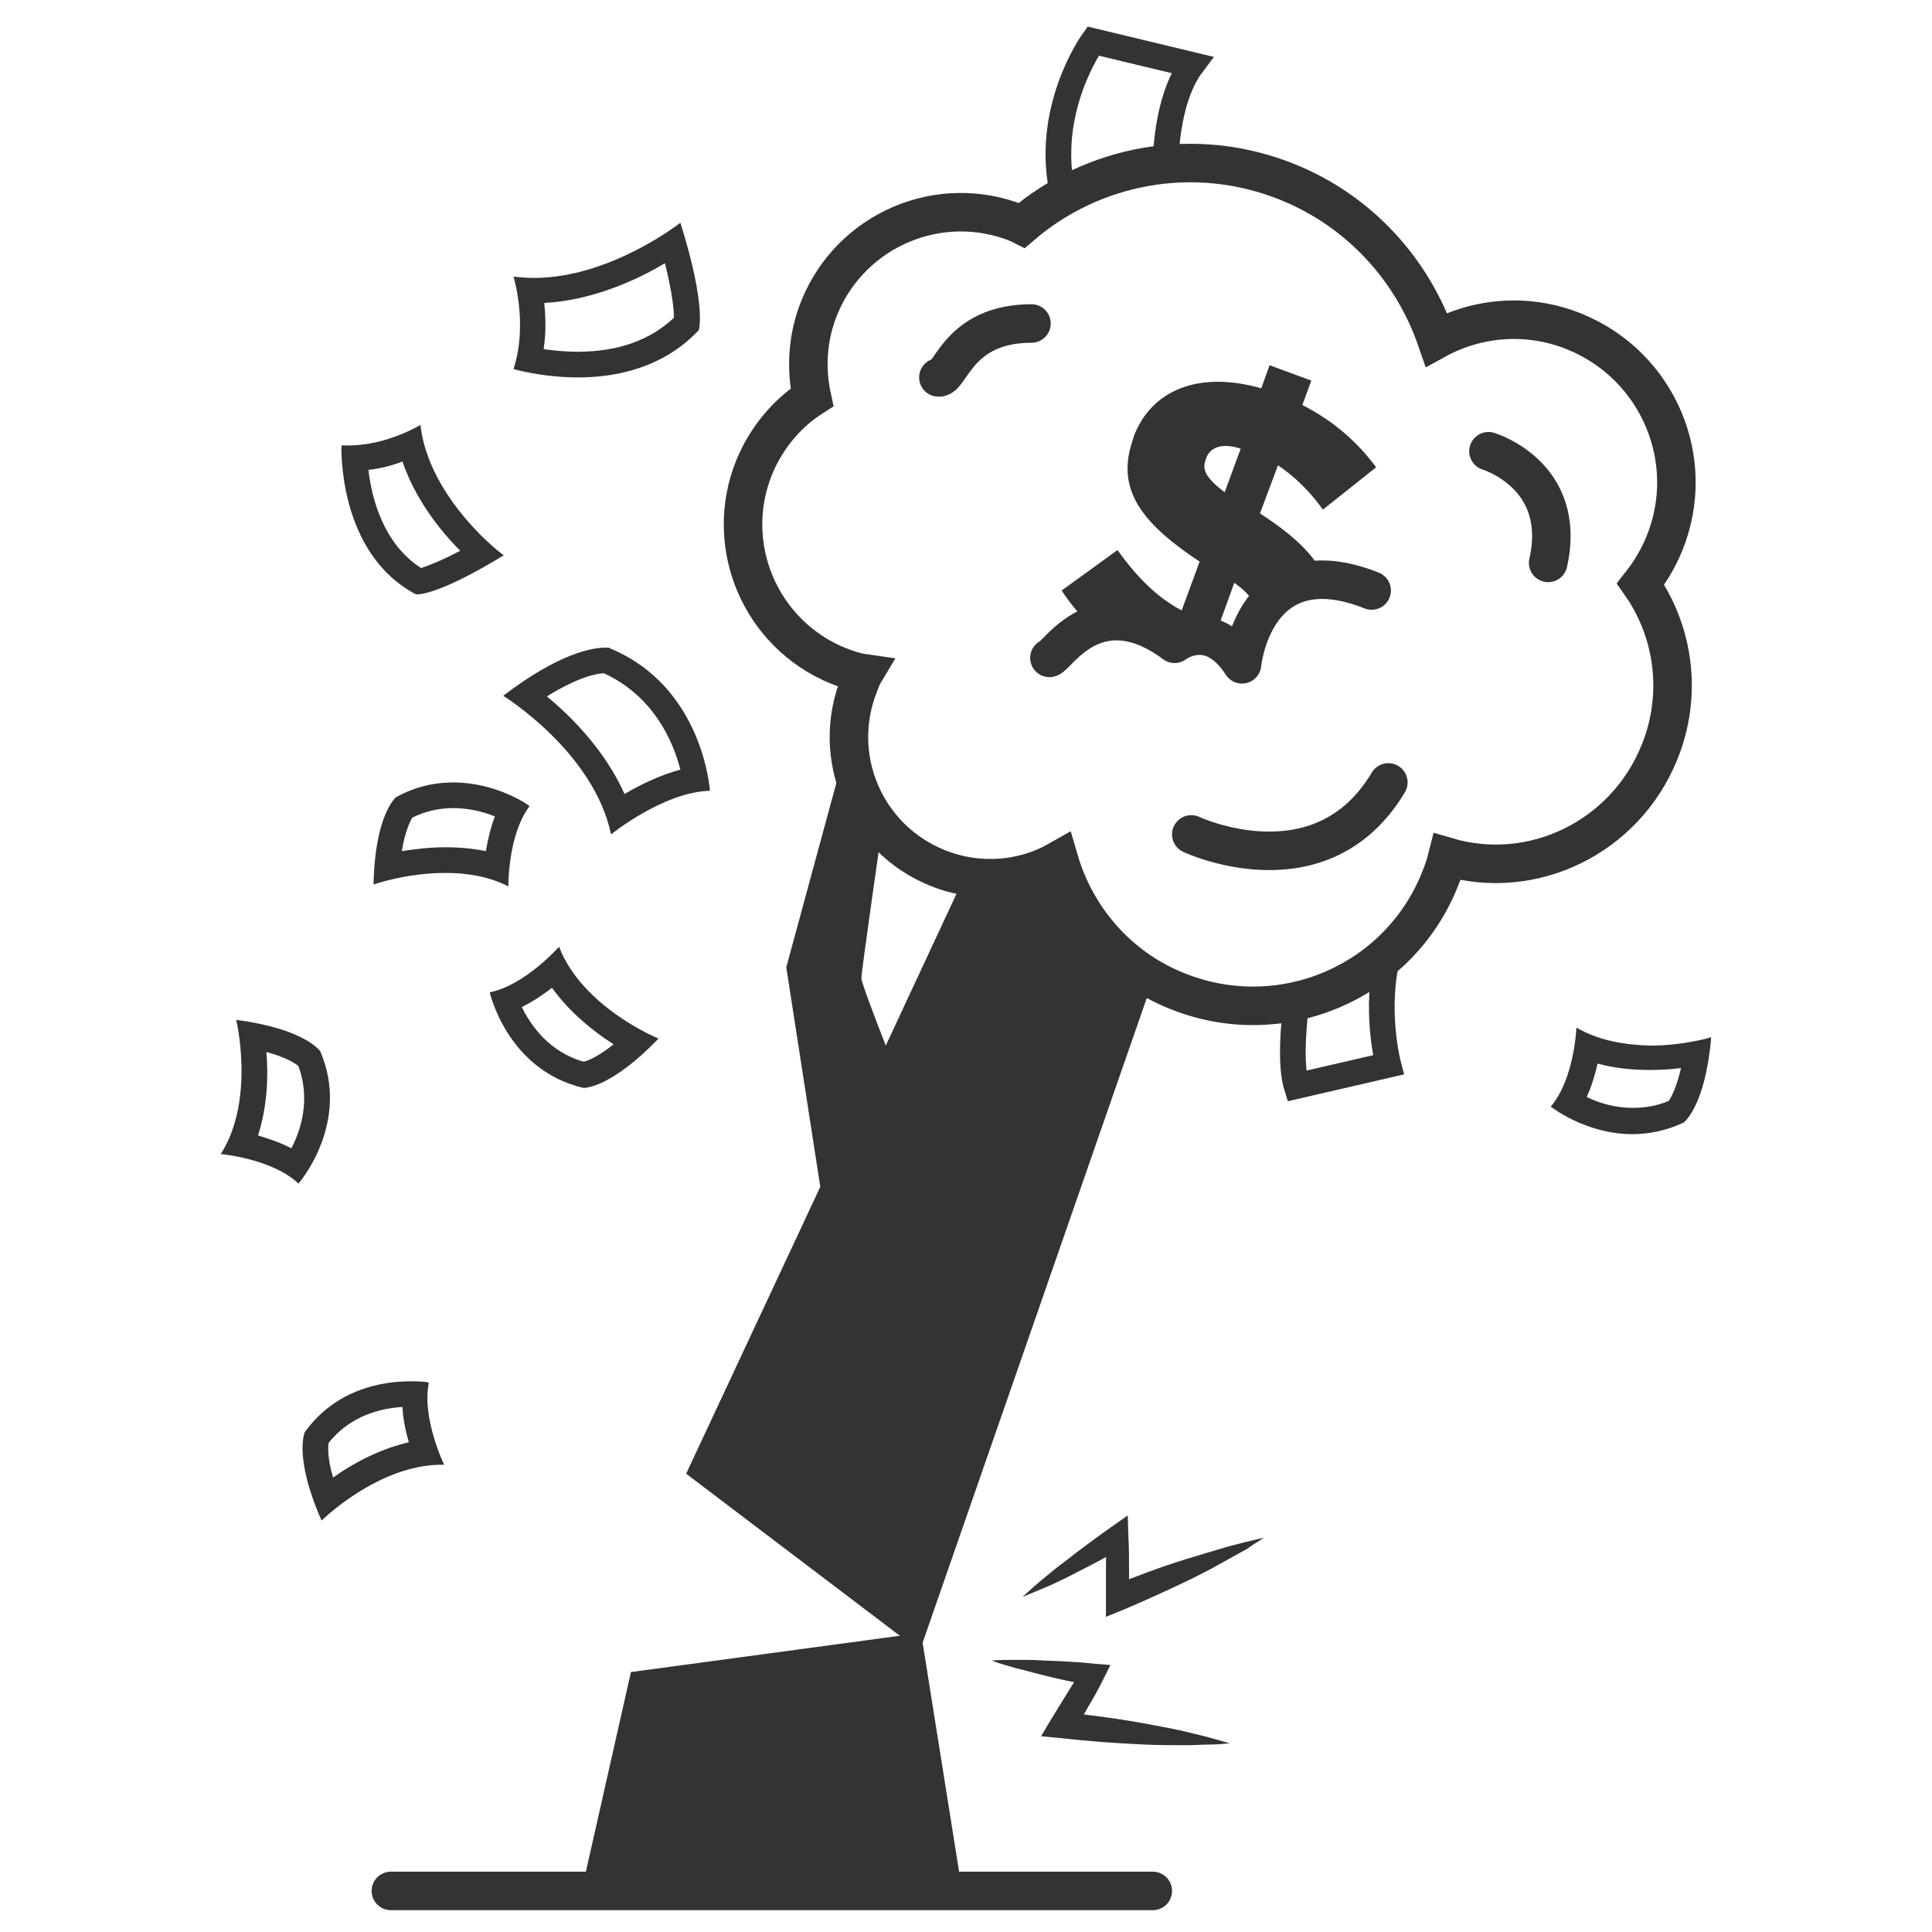 <?xml version="1.0" encoding="utf-8"?>
<!-- Generator: Adobe Illustrator 18.0.0, SVG Export Plug-In . SVG Version: 6.00 Build 0)  -->
<!DOCTYPE svg PUBLIC "-//W3C//DTD SVG 1.1//EN" "http://www.w3.org/Graphics/SVG/1.1/DTD/svg11.dtd">
<svg version="1.1" id="Layer_1" xmlns="http://www.w3.org/2000/svg" xmlns:xlink="http://www.w3.org/1999/xlink" x="0px" y="0px"
	 viewBox="0 0 301 301" enable-background="new 0 0 301 301" xml:space="preserve">
<g>
	<g>
		<polygon fill="#333333" points="98.3,260.5 98.3,260.5 90.6,294.6 149.9,294.6 143.5,254.4 		"/>
	</g>
	<path fill="none" stroke="#333333" stroke-width="6" stroke-miterlimit="10" d="M258.5,117.3c3.7-9,2.3-18.9-2.9-26.3
		c1.5-1.9,2.7-3.9,3.7-6.3c5.3-13-1-27.7-13.9-33c-7.3-3-15.2-2.3-21.6,1.2c-3.7-10.7-11.8-19.9-23.1-24.5
		c-14.5-5.9-30.4-2.8-41.5,6.7c-0.2-0.1-0.4-0.2-0.6-0.3c-12.1-4.9-25.9,0.9-30.9,13c-1.9,4.6-2.2,9.5-1.2,14.1
		c-3.9,2.5-7.1,6.3-9,10.9c-4.9,12.1,0.9,25.9,13,30.9c1.3,0.5,2.7,1,4.1,1.2c-0.3,0.5-0.5,1.1-0.7,1.6
		c-4.6,11.3,0.8,24.1,12.1,28.7c6.4,2.6,13.4,2,19-1.2c2.6,8.9,9.1,16.7,18.4,20.4c16.1,6.5,34.4-1.2,40.9-17.3
		c0.5-1.2,0.9-2.4,1.2-3.6C238.8,137.4,253.1,130.5,258.5,117.3z"/>
	<g>
		<path fill="#333333" d="M159.3,248.8c1.1-1,2.2-2,3.3-2.9c1.1-0.9,2.3-1.9,3.4-2.7c2.3-1.8,4.6-3.5,7-5.2l2.7-1.9l0.1,3.4
			c0.1,1.6,0.1,3.1,0.1,4.7c0,1.6,0,3.1,0,4.7l-2.7-1.8c3.8-1.5,7.7-3,11.6-4.2c1-0.3,2-0.6,3-0.9c1-0.3,2-0.6,3-0.9
			c1-0.3,2-0.5,3-0.8c1-0.2,2-0.5,3.1-0.7c-0.9,0.6-1.8,1.1-2.6,1.7c-0.9,0.5-1.8,1-2.7,1.5c-0.9,0.5-1.8,1-2.7,1.5
			c-0.9,0.5-1.8,0.9-2.7,1.4c-3.7,1.8-7.4,3.5-11.2,5.1l-2.7,1.1l0-3c0-1.6,0-3.1,0-4.7c0-1.6,0.1-3.1,0.1-4.7l2.8,1.5
			c-2.5,1.4-5.1,2.8-7.7,4.1c-1.3,0.7-2.6,1.3-3.9,1.9C162,247.7,160.7,248.2,159.3,248.8z"/>
	</g>
	<g>
		<path fill="#333333" d="M154.5,258.7c1.4-0.1,2.7-0.1,4-0.1c1.3,0,2.7,0,4,0.1c2.7,0.1,5.3,0.2,8,0.5l2.5,0.2l-1.2,2.4
			c-0.7,1.4-1.4,2.7-2.2,4c-0.7,1.3-1.5,2.7-2.3,4l-1.5-3c4.3,0.4,8.7,1,13,1.8c2.2,0.4,4.3,0.8,6.4,1.3c1.1,0.3,2.1,0.5,3.2,0.8
			c1.1,0.3,2.1,0.6,3.2,0.9c-1.1,0.1-2.2,0.2-3.3,0.2c-1.1,0-2.2,0.1-3.3,0.1c-2.2,0-4.4,0-6.6-0.1c-4.4-0.2-8.7-0.5-13.1-1
			l-3.1-0.3l1.6-2.7c0.8-1.3,1.6-2.6,2.4-3.9c0.8-1.3,1.6-2.6,2.5-3.9l1.3,2.6c-2.6-0.5-5.2-1-7.8-1.7c-1.3-0.3-2.6-0.7-3.9-1
			C157,259.5,155.7,259.2,154.5,258.7z"/>
	</g>
	<g>
		<path fill="#333333" d="M103.6,41c1.2,4.9,1.4,7.4,1.4,8.5c-3.7,3.5-8.7,5.3-15,5.3c-2,0-3.8-0.2-5.3-0.4c0.4-2.6,0.3-5.1,0.1-7.2
			C92.3,46.8,99.3,43.6,103.6,41 M106,34.7c0,0-10.9,8.6-22.8,8.6c-1.1,0-2.2-0.1-3.2-0.2c0,0,2.3,7.4,0,14.4c0,0,4.4,1.3,10.1,1.3
			c5.9,0,13.3-1.5,18.8-7.4C108.8,51.4,110.2,48.1,106,34.7L106,34.7z"/>
	</g>
	<g>
		<path fill="#333333" d="M62.7,71.9c2,5.9,5.9,10.8,9,13.9c-3.2,1.7-5.2,2.4-6.1,2.7c-5.9-3.8-7.7-10.9-8.2-15.3
			C59.3,73,61.2,72.5,62.7,71.9 M65.5,66.2c0,0-5.2,3.2-11.2,3.2c-0.4,0-0.7,0-1.1,0c0,0-0.7,16.7,11.6,23.2c0,0,0,0,0.2,0
			c0.7,0,4.2-0.4,13.5-6.1C78.4,86.6,66.8,77.7,65.5,66.2L65.5,66.2z"/>
	</g>
	<g>
		<path fill="#333333" d="M94.1,104.9c7.8,3.6,10.8,10.7,11.9,15c-3.3,0.9-6.3,2.4-8.7,3.8c-3-6.7-8.2-12-12.1-15.2
			C90.2,105.4,93.1,104.9,94.1,104.9 M94.3,100.9c-1.8,0-7,0.7-15.9,7.5c0,0,14.1,8.7,16.8,21.6c0,0,8.1-6.6,15.4-6.8
			c0,0-1-16.2-15.6-22.2C95,100.9,94.8,100.9,94.3,100.9L94.3,100.9z"/>
	</g>
	<g>
		<path fill="#333333" d="M70.6,125.9c2.5,0,4.8,0.6,6.5,1.3c-0.7,1.8-1.1,3.7-1.4,5.4c-2-0.4-4.1-0.6-6.3-0.6
			c-2.5,0-4.8,0.3-6.8,0.6c0.5-3.1,1.3-4.6,1.6-5.2C66.2,126.4,68.4,125.9,70.6,125.9 M70.6,121.9c-2.8,0-5.8,0.6-8.9,2.3
			c0,0-3.3,2.7-3.5,13.6c0,0,5.1-1.8,11.2-1.8c3.2,0,6.7,0.5,9.8,2.1c0,0-0.1-8,3.3-12.5C82.5,125.5,77.4,121.9,70.6,121.9
			L70.6,121.9z"/>
	</g>
	<g>
		<path fill="#333333" d="M62.7,219.2c0.1,2,0.5,3.8,1,5.5c-4.7,1.1-8.9,3.4-11.8,5.5c-0.9-3-0.8-4.7-0.7-5.4
			C54.6,220.5,59.4,219.4,62.7,219.2 M64,215.2c-4.1,0-11.5,1-16.5,7.9c0,0-1.8,3.8,2.6,13.8c0,0,8.8-8.7,18.7-8.7
			c0.1,0,0.3,0,0.4,0c0,0-3.5-7.2-2.4-12.7C66.9,215.3,65.7,215.2,64,215.2L64,215.2z"/>
	</g>
	<g>
		<path fill="#333333" d="M86,153.9c2.8,3.9,6.6,6.9,9.6,8.8c-2.4,1.9-4,2.6-4.7,2.7c-5.3-1.5-8.2-5.6-9.6-8.5
			C83.1,156,84.7,154.9,86,153.9 M87.1,147.5c0,0-5.3,6-10.8,7.1c0,0,2.7,12.1,14.6,14.9c0,0,0,0,0,0c0.4,0,4.5-0.2,11.7-7.7
			C102.5,161.8,90.7,156.9,87.1,147.5L87.1,147.5z"/>
	</g>
	<g>
		<path fill="#333333" d="M248.9,165.7c2.5,0.7,5.3,1,8.2,1c1.7,0,3.3-0.1,4.8-0.3c-0.7,3-1.5,4.5-1.9,5.1c-1.8,0.8-3.7,1.1-5.6,1.1
			c-2.9,0-5.4-0.8-7.2-1.7C248,169.2,248.5,167.4,248.9,165.7 M245.6,160.1c0,0-0.3,8-4,12.3c0,0,5.4,4.3,12.7,4.3
			c2.5,0,5.2-0.5,8-1.8c0,0,3.4-2.5,4.3-13.3c0,0-4.2,1.3-9.5,1.3C253.4,162.8,249.2,162.2,245.6,160.1L245.6,160.1z"/>
	</g>
	<g>
		<path fill="#333333" d="M41.5,163.9c3,0.8,4.4,1.7,5,2.2c1.9,5.2,0.4,9.9-1.1,12.8c-1.7-0.9-3.6-1.5-5.2-2
			C41.7,172.2,41.8,167.5,41.5,163.9 M36.8,158.9c0,0,3,12.4-2.4,20.9c0,0,8,0.7,12.1,4.6c0,0,8.2-9.4,3.4-20.6
			C49.9,163.8,47.6,160.3,36.8,158.9L36.8,158.9z"/>
	</g>
	<path fill="#333333" d="M174.1,85.7l-8.7,6.3c1.3,2,2.9,3.9,4.7,5.6c3.1-1.2,7.4-1.2,12.8,2.8c0,0,5.6-4.4,10.5,3.2
		c0,0,1.3-13.6,13.1-13.2c-1.4-3.7-4.9-7-10.2-10.4l2.8-7.5c2.6,1.7,5.1,4.2,7,6.9l8.3-6.6c-2.9-3.9-6.6-7.2-11.5-9.7l1.4-3.8
		l-6.5-2.4l-1.3,3.6c-9.8-2.8-17.2,0.3-19.9,7.6l0,0.1c-2.9,7.9,1.1,13.2,10.3,19.3l-2.8,7.6C180.3,93.1,177.2,90,174.1,85.7z
		 M195.2,95.9l0,0.1c-0.7,1.8-2.4,2.5-5.4,1.7l2.5-6.9C195.2,92.9,195.8,94.2,195.2,95.9z M187.9,71.5l0-0.1
		c0.6-1.6,2.3-2.5,5.4-1.5l-2.5,6.8C187.8,74.4,187.2,73.1,187.9,71.5z"/>
	<path fill="none" stroke="#333333" stroke-width="6" stroke-linecap="round" stroke-linejoin="round" stroke-miterlimit="10" d="
		M213.7,92c-18.4-7.3-20.2,11.5-20.2,11.5c-4.9-7.6-10.5-3.2-10.5-3.2c-12.1-9-18.3,2-19.5,2.2"/>
	<path fill="none" stroke="#333333" stroke-width="4" stroke-miterlimit="10" d="M181.6,25.7c0,0-0.1-10,4.1-15.6l-15.4-3.7
		c0,0-7.9,10.9-4.6,24.3"/>
	<path fill="none" stroke="#333333" stroke-width="4" stroke-miterlimit="10" d="M202,156.1c0,0-1.3,8.9,0,13.1l14.3-3.3
		c0,0-2.3-8.7,0-17.4"/>
	<path fill="none" stroke="#333333" stroke-width="6" stroke-linecap="round" stroke-linejoin="round" stroke-miterlimit="10" d="
		M146.2,58.8c1.9,0.3,3-8.4,14.5-8.4"/>
	<path fill="none" stroke="#333333" stroke-width="6" stroke-linecap="round" stroke-linejoin="round" stroke-miterlimit="10" d="
		M231.9,70.3c0,0,12.4,3.7,9.3,17.4"/>
	<path fill="none" stroke="#333333" stroke-width="6" stroke-linecap="round" stroke-linejoin="round" stroke-miterlimit="10" d="
		M185.6,130c0,0,20.2,9.5,30.7-8.1"/>
	<path fill="#333333" d="M164.9,134.1c-4.4,2.4-9.5,3.4-14.6,2.4L138,162.9c-1.8-4.6-3.8-9.9-3.8-10.5c0-1,3.2-23.3,3.2-23.3l-3.2-5
		l-2-9.1l-9.7,35.7l5.3,34.2l-20.9,44.7l36.4,27.6l36.3-104.4C172.3,148.6,167.1,141.8,164.9,134.1z"/>
	
		<line fill="none" stroke="#333333" stroke-width="6" stroke-linecap="round" stroke-miterlimit="10" x1="60.9" y1="294.6" x2="179.6" y2="294.6"/>
</g>
</svg>
